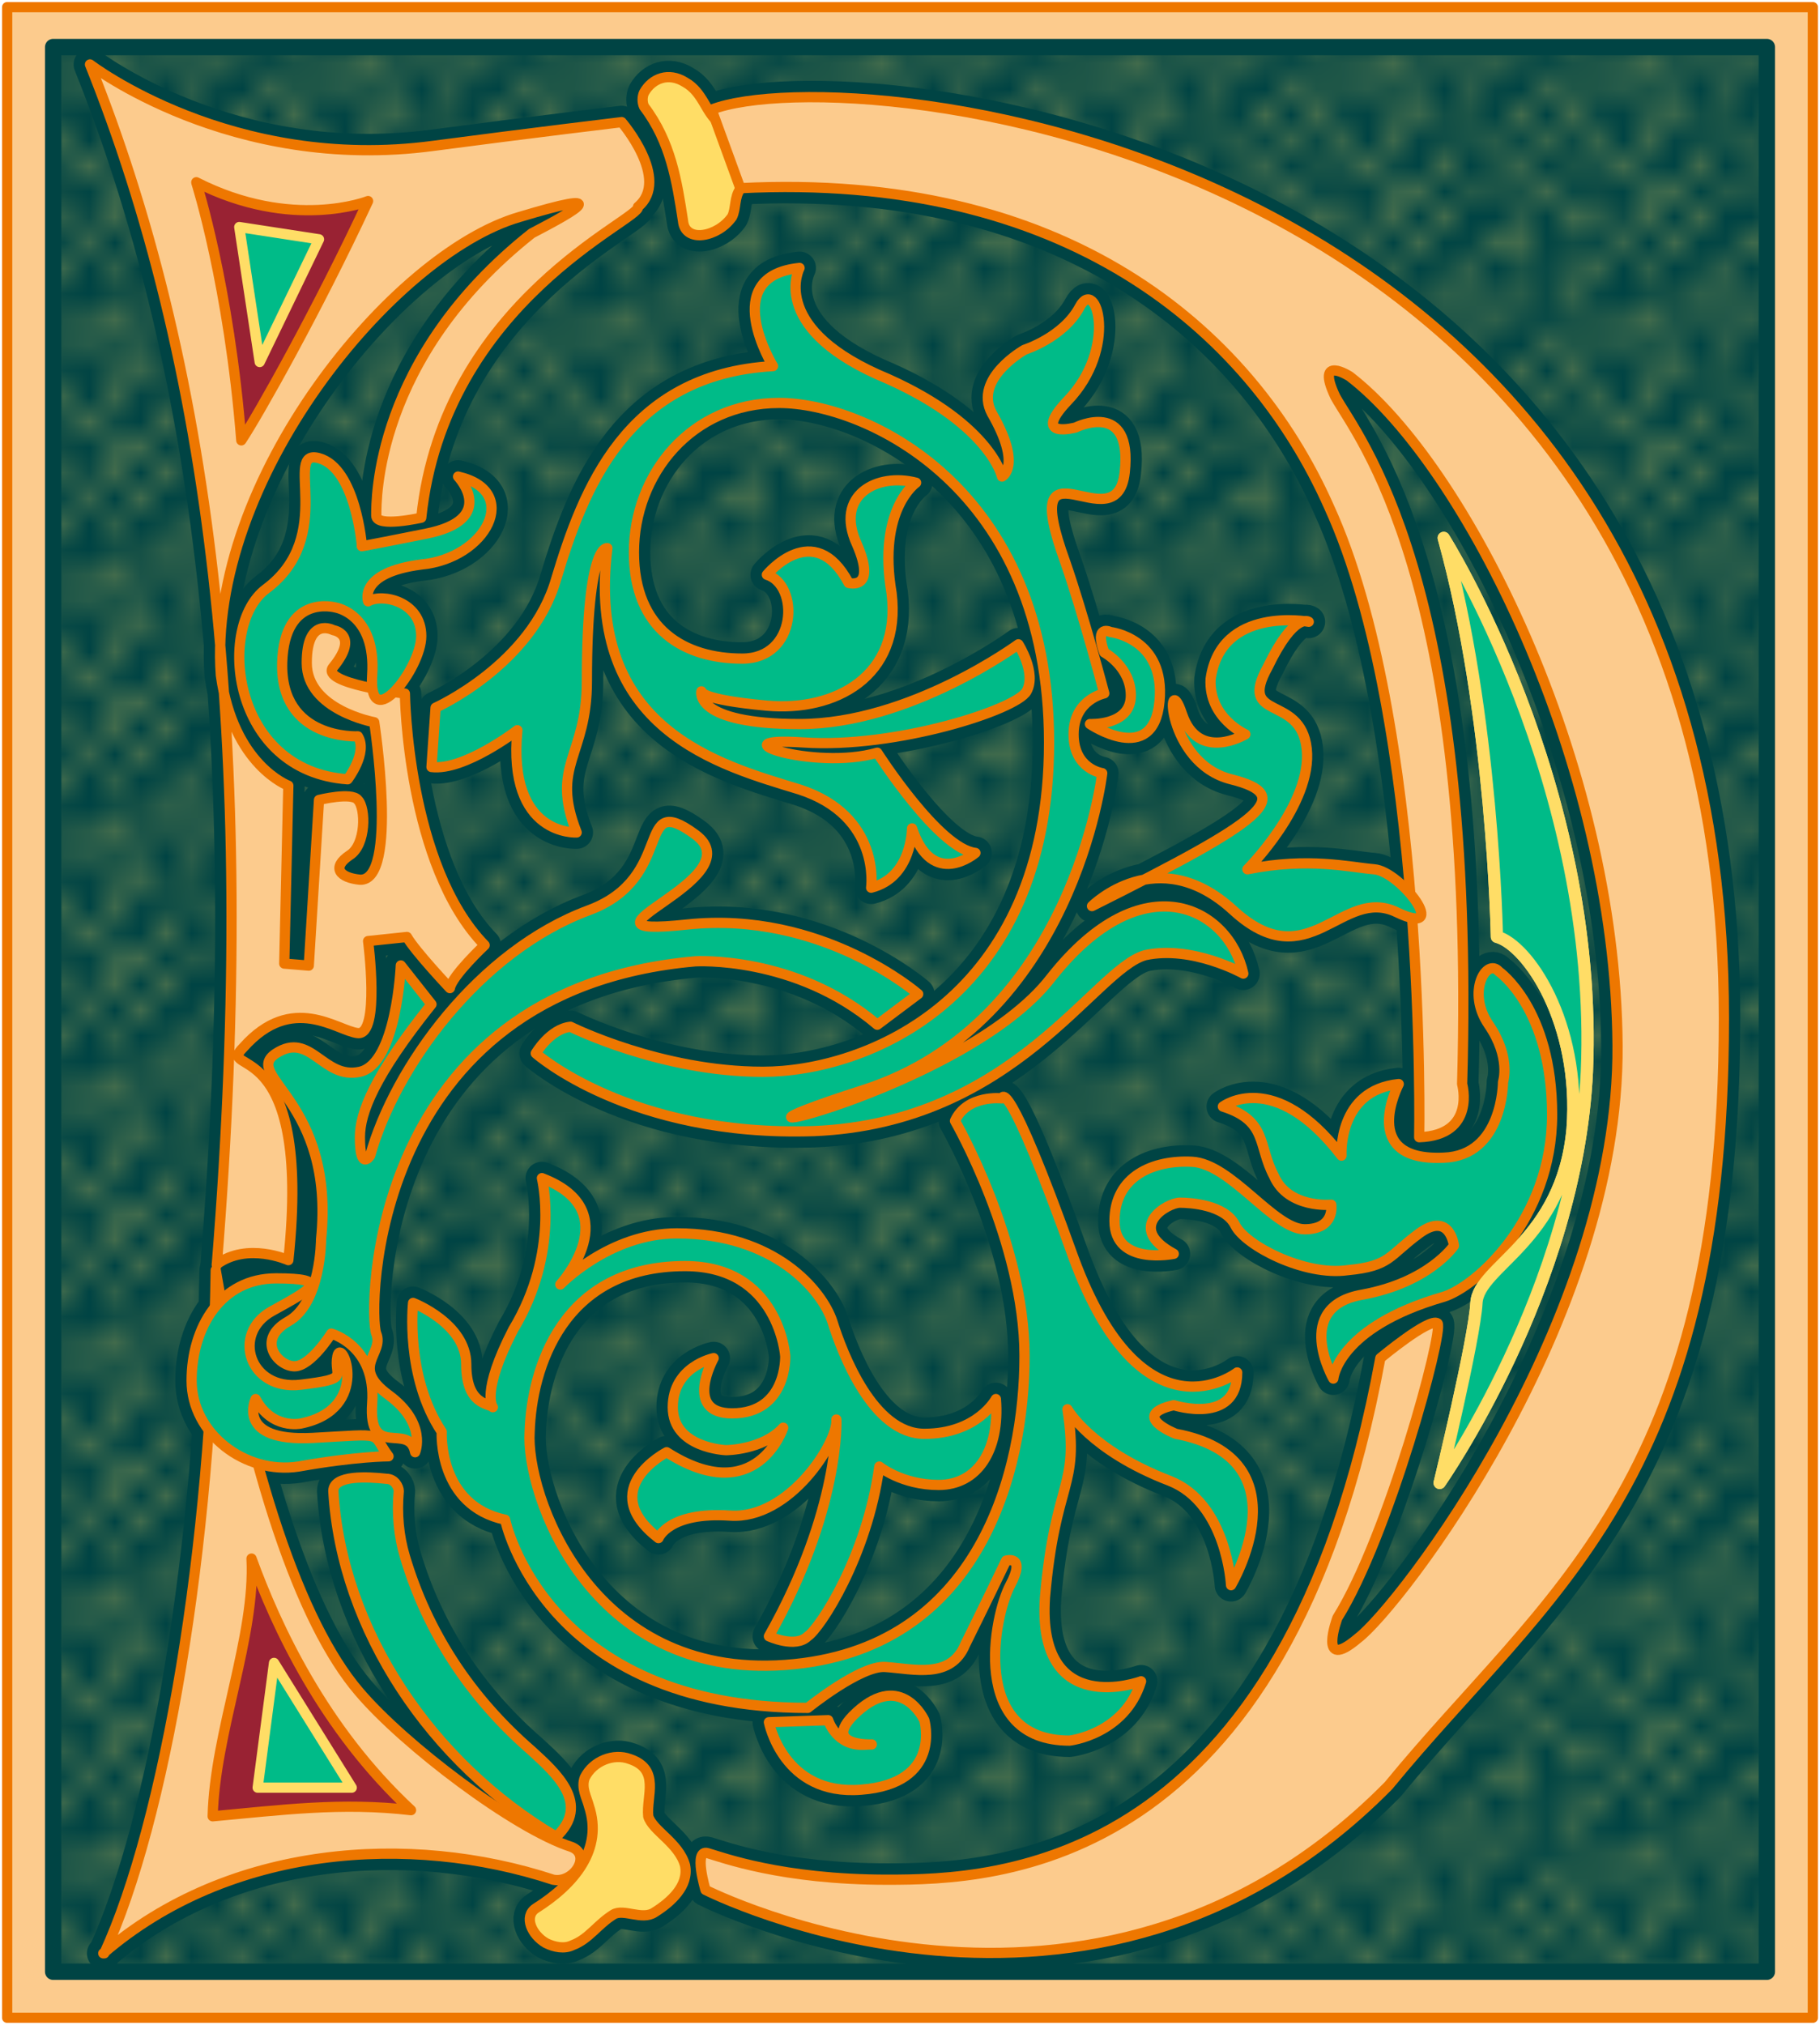 <?xml version="1.0" encoding="UTF-8"?>
<svg xmlns="http://www.w3.org/2000/svg" height="297" width="267" viewBox="0 0 89 99" xmlns:xlink="http://www.w3.org/1999/xlink">
<defs>
<pattern id="b" width="10" patternUnits="userSpaceOnUse" patternTransform="scale(1.25)" height="10">
<g fill="#fd6">
<rect width="10" fill="#044" height="10"/>
<circle cy=".81" cx="2.57" r=".3"/>
<circle cy="2.33" cx="3.05" r=".3"/>
<circle cy="2.42" cx="4.42" r=".3"/>
<circle cy="3.03" cx="1.84" r=".3"/>
<circle cy="1.36" cx="6.08" r=".3"/>
<circle cy="4.41" cx="5.82" r=".3"/>
<circle cy="4.05" cx="4.3" r=".3"/>
<circle cy="3.04" cx="5.54" r=".3"/>
<circle cy="5.53" cx="4.78" r=".3"/>
<circle cy="5.18" cx="2.67" r=".3"/>
<circle cy="1.45" cx="7.96" r=".3"/>
<circle cy="5.05" cx="7.05" r=".3"/>
<circle cy=".895" cx="4.34" r=".3"/>
<circle cy=".34" cx="7.12" r=".3"/>
<circle cy="1.05" cx="9.55" r=".3"/>
<circle cy="2.69" cx="7.01" r=".3"/>
<circle cy="2.69" cx="8.91" r=".3"/>
<circle cy="4.41" cx="9.32" r=".3"/>
<circle cy="3.87" cx="7.82" r=".3"/>
<circle cy="5.95" cx="8.27" r=".3"/>
<circle cy="7.43" cx="7.97" r=".3"/>
<circle cy="8.07" cx="9.34" r=".3"/>
<circle cy="9.32" cx="8.21" r=".3"/>
<circle cy="9.48" cx="9.68" r=".3"/>
<circle cy="6.19" cx="9.69" r=".3"/>
<circle cy="6.3" cx="3.38" r=".3"/>
<circle cy="8.2" cx="2.87" r=".3"/>
<circle cy="8.72" cx="4.59" r=".3"/>
<circle cy="9.67" cx="3.18" r=".3"/>
<circle cy="7.32" cx="5.73" r=".3"/>
<circle cy="6.51" cx="6.71" r=".3"/>
<circle cy="9.67" cx="5.73" r=".3"/>
<circle cy="8.37" cx="6.54" r=".3"/>
<circle cy="7.15" cx="4.37" r=".3"/>
<circle cy="7.25" cx=".622" r=".3"/>
<circle cy="5.68" cx=".831" r=".3"/>
<circle cy="8.52" cx="1.26" r=".3"/>
<circle cy="6.88" cx="1.99" r=".3"/>
<circle cy="3.18" cx=".374" r=".3"/>
<circle cy="1.66" cx="1.17" r=".3"/>
<circle cy=".093" cx="1.15" r=".3"/>
<circle cy="10.1" cx="1.15" r=".3"/>
<circle cy="4.45" cx="1.3" r=".3"/>
<circle cy="3.76" cx="3.05" r=".3"/>
</g>
</pattern>
</defs>
<g stroke-linejoin="round" stroke="#e70" stroke-width=".5">
<path d="m0.35 0.35h88.3v98.3h-88.3z" fill="#fccb8d"/>
<path stroke="#044" stroke-width=".8" d="m2.6 2.3h83.8v94.1h-83.8z" fill="url(#b)"/>
<use xlink:href="#a" stroke="#044" stroke-width="1.6"/>
<g id="a">
<path d="m11.6 22.9 9.5-14.5-11.7 0.03z" fill="#923"/>
<path d="m9.6 8.91c4.7 2.39 8.4 0.92 8.4 0.92-2.5 5.37-5.4 10.5-6.2 11.7-0.6-7.6-2.2-12.6-2.2-12.6zm1 52.9c1.5-1.1 3.5-0.2 3.5-0.2 1.2-11.3-3.6-9-2.2-10.4 2.4-2.7 4.6-0.8 5.6-0.7 1.1 0.1 0.5-4.5 0.5-4.5l1.9-0.2c0.4 0.7 2.1 2.5 2.1 2.5 0.1-0.6 1.7-2.1 1.7-2.1-3.8-3.9-3.9-12.3-3.9-12.3s-4.2-0.5-3.5-1.3c1.3-1.6 0-1.8 0-1.8s-1.3-0.7-1.3 1.6 3.3 2.9 3.3 2.9 1.2 7.8-0.7 7.7c-1-0.1-1.4-0.6-0.5-1.2 0.8-0.5 0.8-2.3 0.4-2.7-0.3-0.4-1.9 0-1.9 0l-0.5 8.1-1.2-0.1 0.2-8.7s-2.7-1-3.3-5.4c-0.7-9.5 8.4-20.6 14.6-22.4 4.6-1.39 2.9-0.4 0.6 0.8-7.7 6.1-7.6 13.1-7.6 13.8 0 0.6 2.2 0.1 2.2 0.1 1.1-10.6 10.8-14.6 10.6-15.2 1.6-1.35-0.8-4.14-0.8-4.14s-4.5 0.54-9.2 1.16c-9.9 1.33-16.8-3.98-16.8-3.98 5.7 14.2 8.3 32.8 6.2 58.7z" fill="#fccb8d"/>
<path stroke="#fd6" d="m11.7 11.1 3.9 0.6-2.9 6z" fill="#0b8"/>
<path d="m36.2 5.63c-0.4 0-0.7 0.5-1 0.4-0.7-0.5-0.8-1.51-1.7-2.01-0.8-0.5-1.6-0.2-2 0.5-0.1 0.2-0.1 0.5 0 0.7 1.3 1.71 1.6 3.62 1.9 5.58 0.1 1.1 1.7 0.8 2.4-0.2 0.2-0.4 0.1-0.96 0.4-1.36 0.4-0.4 1.1-0.6 1.5-1.11 0.5-0.8 0.7-1.7-0.2-2.3-0.5-0.3-0.9-0.3-1.3-0.2z" fill="#fd6"/>
<path fill="#fccb8d" d="m84.3 49.8c0 22.9-8.7 28.1-16.4 37.5-14.5 14.7-33.4 5.1-33.4 5.1s-0.6-2 0.1-1.8 3.6 1.3 8.8 1.3c5.3 0 19.5-0.4 24.1-25.5 0 0 2.4-2 2.8-1.7 0.3 0.4-2.4 10.4-4.9 14.4 0 0-1 2.7 1 1 2-1.5 12.8-15.5 12.7-29-0.1-13.9-7.5-28.4-13.1-32.7 0 0-1.7-1.1-0.7 1 1.1 2 6.9 8.8 6.2 33.6 0 0 0.7 2.5-2.1 2.6 0 0 0.4-20.3-4.4-30.8-3.9-8.8-13-16.4-28.8-15.6l-1.4-3.84c6.7-2.61 49.5 1.58 49.5 44.4z"/>
<path d="m33.5 91.2c-0.3-1.1-1.6-1.7-1.8-2.4-0.1-1 0.6-2.3-0.9-2.8-0.8-0.3-1.8 0.1-2.2 0.9-0.2 0.5 0.1 1 0.2 1.4 0.7 2.1-0.7 3.8-2.6 5-0.6 0.4-0.2 1.3 0.5 1.7 0.4 0.2 0.9 0.3 1.3 0.1 0.8-0.3 1.2-1 2-1.5 0.5-0.3 1.4 0.3 2-0.1 0.8-0.5 1.7-1.3 1.5-2.3z" fill="#fd6"/>
<path d="m5.05 95.5c6.15-5.3 15-5.9 22-3.6 1 0.2 1.9-1.2 0.9-1.6-2.8-0.9-8.2-5-10.4-7.6-2.9-3.4-5.3-10.7-7-20.6-0.2 13.6-2.5 27-5.45 33.4z" fill="#fccb8d"/>
<path d="m12.3 76.2c1.2 3.3 3.5 8.3 7.8 12.3-3.4-0.4-6.4 0-9.7 0.3 0.1-4.1 2.1-8.8 1.9-12.6z" fill="#923"/>
<path d="m26 85.6c-3-2.6-5.1-5.8-6.2-9.5-0.3-1-0.4-2.1-0.3-3.2 0-0.2-0.2-0.6-0.6-0.6-0.9-0.1-2.6-0.2-2.6 0.6 0.4 6.8 4.8 13.3 10.9 16.9 1.7-1.6 0-3.1-1.2-4.2z" fill="#0b8"/>
<path stroke="#fd6" d="m13.4 81.3-0.8 6.1h4.6z" fill="#0b8"/>
<path d="m19 71.2s-1.6 0-4.4 0.5c-2.6 0.4-5.23-1.6-5.23-4.2s1.43-5 4.13-5 1.8 0.5-0.2 1.6-1.1 3.9 1.4 3.6 1.6-0.4 1.8-1.4 1.7 2.6-1.8 3.3c0 0-1.4 0.3-2.2-1.2 0 0-1 2.1 2.8 1.9 3.7-0.2 2.8-0.3 3.7 0.9z" fill="#0b8"/>
<path d="m20.3 71s0.6-1.4-1.3-2.8-0.2-2-0.6-3-0.4-16.8 15.6-18.2c0 0 4.9-0.3 8.9 3.1l2-1.5s-4.7-4.1-11.3-3.4 3.4-2.2 0.4-4.4-0.9 2.1-5.2 3.7c-5.4 2-9.5 7.7-10.7 12 0 0-0.5 0.8-0.5-0.9 0-1.2 0.7-3 3.5-6.5l-1.5-1.9s-0.2 4.8-2 5.2-2.4-2-4.1-0.9 2.9 2.3 2.2 9.1c0 0 0 3.1-1.6 4s-0.5 2.2 0.3 2.2 1.8-1.6 1.8-1.6 2.2 0.6 2 3.4 1.8 0.9 2.1 2.4z" fill="#0b8"/>
<path d="m24.1 68.8s-0.6-0.7 1-3.8c2.3-3.8 1.4-7.4 1.4-7.4 4.2 1.6 0.9 5.2 0.9 5.2s2.4-2.5 5.7-2.5c4.8 0 7.1 2.8 7.6 4.3 0.5 1.6 2 5.5 4.5 5.5 2.6 0 3.5-1.7 3.5-1.7 0.2 2.5-0.9 4.2-2.8 4.2-1.8 0-2.9-0.9-2.9-0.9-0.6 4.4-2.9 7.9-3.5 8.3-0.6 0.6-1.9 0-1.9 0 3.5-6.2 3.3-10.6 3.3-10.6 0.1 1.1-2.3 4.9-5.2 4.7-3-0.2-3.5 1.1-3.5 1.1-3.1-2.4 0.4-4.2 0.4-4.2 4.4 2.8 5.7-1.2 5.7-1.2-1 1.1-2.8 1.1-2.8 1.1s-2.6-0.1-2.6-2.1 2-2.4 2-2.4-1.5 2.7 0.9 2.7c2.7 0 2.6-2.8 2.6-2.8s-0.3-4.4-4.9-4.4c-6 0-7.5 5-7.6 8.1-0.2 3 2.9 12.1 12.5 11.4s11.7-9.6 11.7-15.1c0-5.6-3.4-11.5-3.4-11.5 0.6-1.3 2.3-1.1 2.3-1.1s0.2-1.4 3.5 7.8c3.4 9.2 8 5.6 8 5.6 0 2.6-3.1 1.6-3.1 1.6-2.2 0.5 0.1 1.4 0.1 1.4 6.4 1.2 2.7 7.4 2.7 7.4s-0.2-4-3-5.1c-3.9-1.5-5-3.5-5-3.5 0.6 3.9-0.6 3.4-1.1 9.2-0.4 6 4.7 4.1 4.7 4.1-0.8 2.6-3.5 2.9-3.5 2.9-4.9 0-3.7-6.1-2.9-7.6s-0.2-1.2-0.2-1.2-1.2 2.5-2 4.1c-0.7 1.7-2.5 1.2-3.9 1.1-1.2-0.1-3.8 2-3.8 2-12.9 0-14.8-9.2-14.8-9.2-3.3-0.7-3.1-4.3-3.1-4.3-1.8-2.7-1.4-6.3-1.4-6.3s2.6 1 2.6 3 1.1 1.9 1.3 2.1z" fill="#0b8"/>
<path d="m37.6 84.2s0.7 3.6 4.5 3.3c4-0.3 3.1-3.4 3.1-3.4s-1.1-2.4-3.3-0.4 1.9 1.5 0.4 1.6c-1.4 0.1-1.8-1.2-1.8-1.2l-2.9 0.1z" fill="#0b8"/>
<path d="m27.9 50.2s4.4 2.2 9.4 2.2 14-3.5 14-16.1c0-12.5-9-16.6-13.2-16.6-4.3 0-7.1 3.5-7.1 7.3s2.5 5.2 5.3 5.2c2.7 0 2.8-3.6 1.2-4.1 0 0 2.3-2.8 4 0.4 0 0 1.4 0.4 0.4-1.9-1.1-2.4 1-3.5 2.9-3 0 0-1.9 1.3-1.2 5.4 0.5 4.1-2.8 5.8-6.1 5.5s-3.2-0.7-3.2-0.7-0.4 1.6 4.8 1.6c5.4 0 10.7-3.9 10.7-3.9s0.9 1.4 0.4 2.3-6.4 2.8-10.9 2.5 0.5 1.4 3.6 0.5c0 0 3 4.7 4.8 4.9 0 0-2.1 1.8-3.1-1.2 0 0 0 2.4-2 2.9 0 0 0.5-3.5-3.5-4.8-3.9-1.2-10.5-2.9-9.4-11.8 0 0-1-0.3-1 6.5 0 3.7-1.8 4.1-0.5 7.4 0 0-3.4 0.2-2.9-5 0 0-2.6 2-4.2 1.8l0.2-2.9s4.7-2.1 5.9-6.3c1.3-4.3 3.4-10 10.6-10.4 0 0-2.7-4.4 1.3-4.8 0 0-1.5 2.8 3.8 5.2 5.5 2.3 6.1 5 6.1 5s1-0.5-0.5-3.1c-0.9-1.7 1.6-3.1 1.6-3.1s1.9-0.6 2.7-2.1 1.9 2-0.6 4.6c-1.8 1.9 0.4 1.3 0.4 1.3s2.8-1.4 2.4 2.2-5.3-2.2-2.9 4.4c0.9 2.6 1.9 6.4 1.9 6.4s-1.5 0.3-1.5 2 1.4 1.9 1.4 1.9-1.4 12.2-11.7 15.5 4.9 0.1 9.2-5.5c4.5-5.7 8.7-3.4 9.4-0.2 0 0-2.5-1.4-4.8-0.9-2.5 0.7-6.4 8.2-16.2 8.6-9 0.3-13.6-3.8-13.6-3.8s0.7-1.2 1.7-1.3z" fill="#0b8"/>
<path d="m17.5 36s-3.8 0.2-3.7-3.6c0.1-3.4 2.6-2.7 2.6-2.7s2 0.3 1.8 3.3 2.4-0.3 2.4-1.9c0-1.7-1.9-2.1-2.6-1.7 0 0-0.5-1.4 2.6-1.8 3.2-0.3 4.9-3.6 1.8-4.3 0 0 2 2.1-1.6 2.8-3.5 0.7-3.1 0.6-3.1 0.6s-0.3-3.8-2.1-4.3 0.9 3.8-2.6 6.4c-2.4 1.8-1.7 8.9 4 9.3 0 0 1-1.3 0.5-2.1z" fill="#0b8"/>
<path d="m54 31.9s1.3 0.7 1.3 2.1c0 1.5-2 1.4-2 1.4s3.1 2.1 3.4-1.1c0.3-3.1-2.4-3.4-2.4-3.4s-0.8-0.4-0.3 1z" fill="#0b8"/>
<path d="m53.4 44.3s3.2-3.2 6.9 0.2 5.3-1.2 8 0.1 0.2-2-1.1-2.1c-1.2-0.1-3.2-0.6-6.2 0 0 0 3.2-3.2 2.9-5.9s-3.4-1.3-1.9-4c1.3-2.7 2-2.2 2-2.2s-4.3-0.8-4.8 2.8c-0.1 1.9 1.7 2.7 1.7 2.7s-2.3 1.4-3.1-1-0.8 2.4 2.4 3.2 1.6 2-6.8 6.2z" fill="#0b8"/>
<path d="m73.3 47.5s2.6 1.8 2.6 7c0 5.1-3.7 8.4-5.3 8.9-5.2 1.5-5.4 4-5.4 4s-2-3.5 1.4-4.1c3.3-0.6 4.5-2.4 4.5-2.4s-0.2-1.7-1.7-0.6-1.4 1.6-3.5 1.8c-2.1 0.3-5-1.2-5.5-2.2s-2.2-1.1-2.7-1.1c-0.6 0-2.7 1.2-0.3 2.5 0 0-2.9 0.6-2.9-1.6s1.9-3 3.8-2.9 4 3.3 5.5 3.3 1.3-1.2 1.3-1.2-2.1 0.2-2.8-1.4c-0.8-1.5-0.3-2.7-2.5-3.4 0 0 2.5-1.9 5.8 2.4 0 0-0.2-3.2 2.8-3.5 0 0-2 3.8 2.2 3.6 2.9-0.1 2.9-3.7 2.9-3.7s0.4-1.2-0.7-2.8-0.1-3.3 0.5-2.6z" fill="#0b8"/>
<path d="m70.6 26.3s7.6 12 7 26.1c-0.5 10.6-7.2 20.1-7.2 20.1s1.7-7 1.8-8.8 4.2-3 4.7-8.5c0.4-5.2-2.2-9-3.7-9.4 0 0-0.2-10.9-2.6-19.5z" stroke="#fd6" stroke-width="0.6" fill="#0b8"/>
</g>
</g>
</svg>